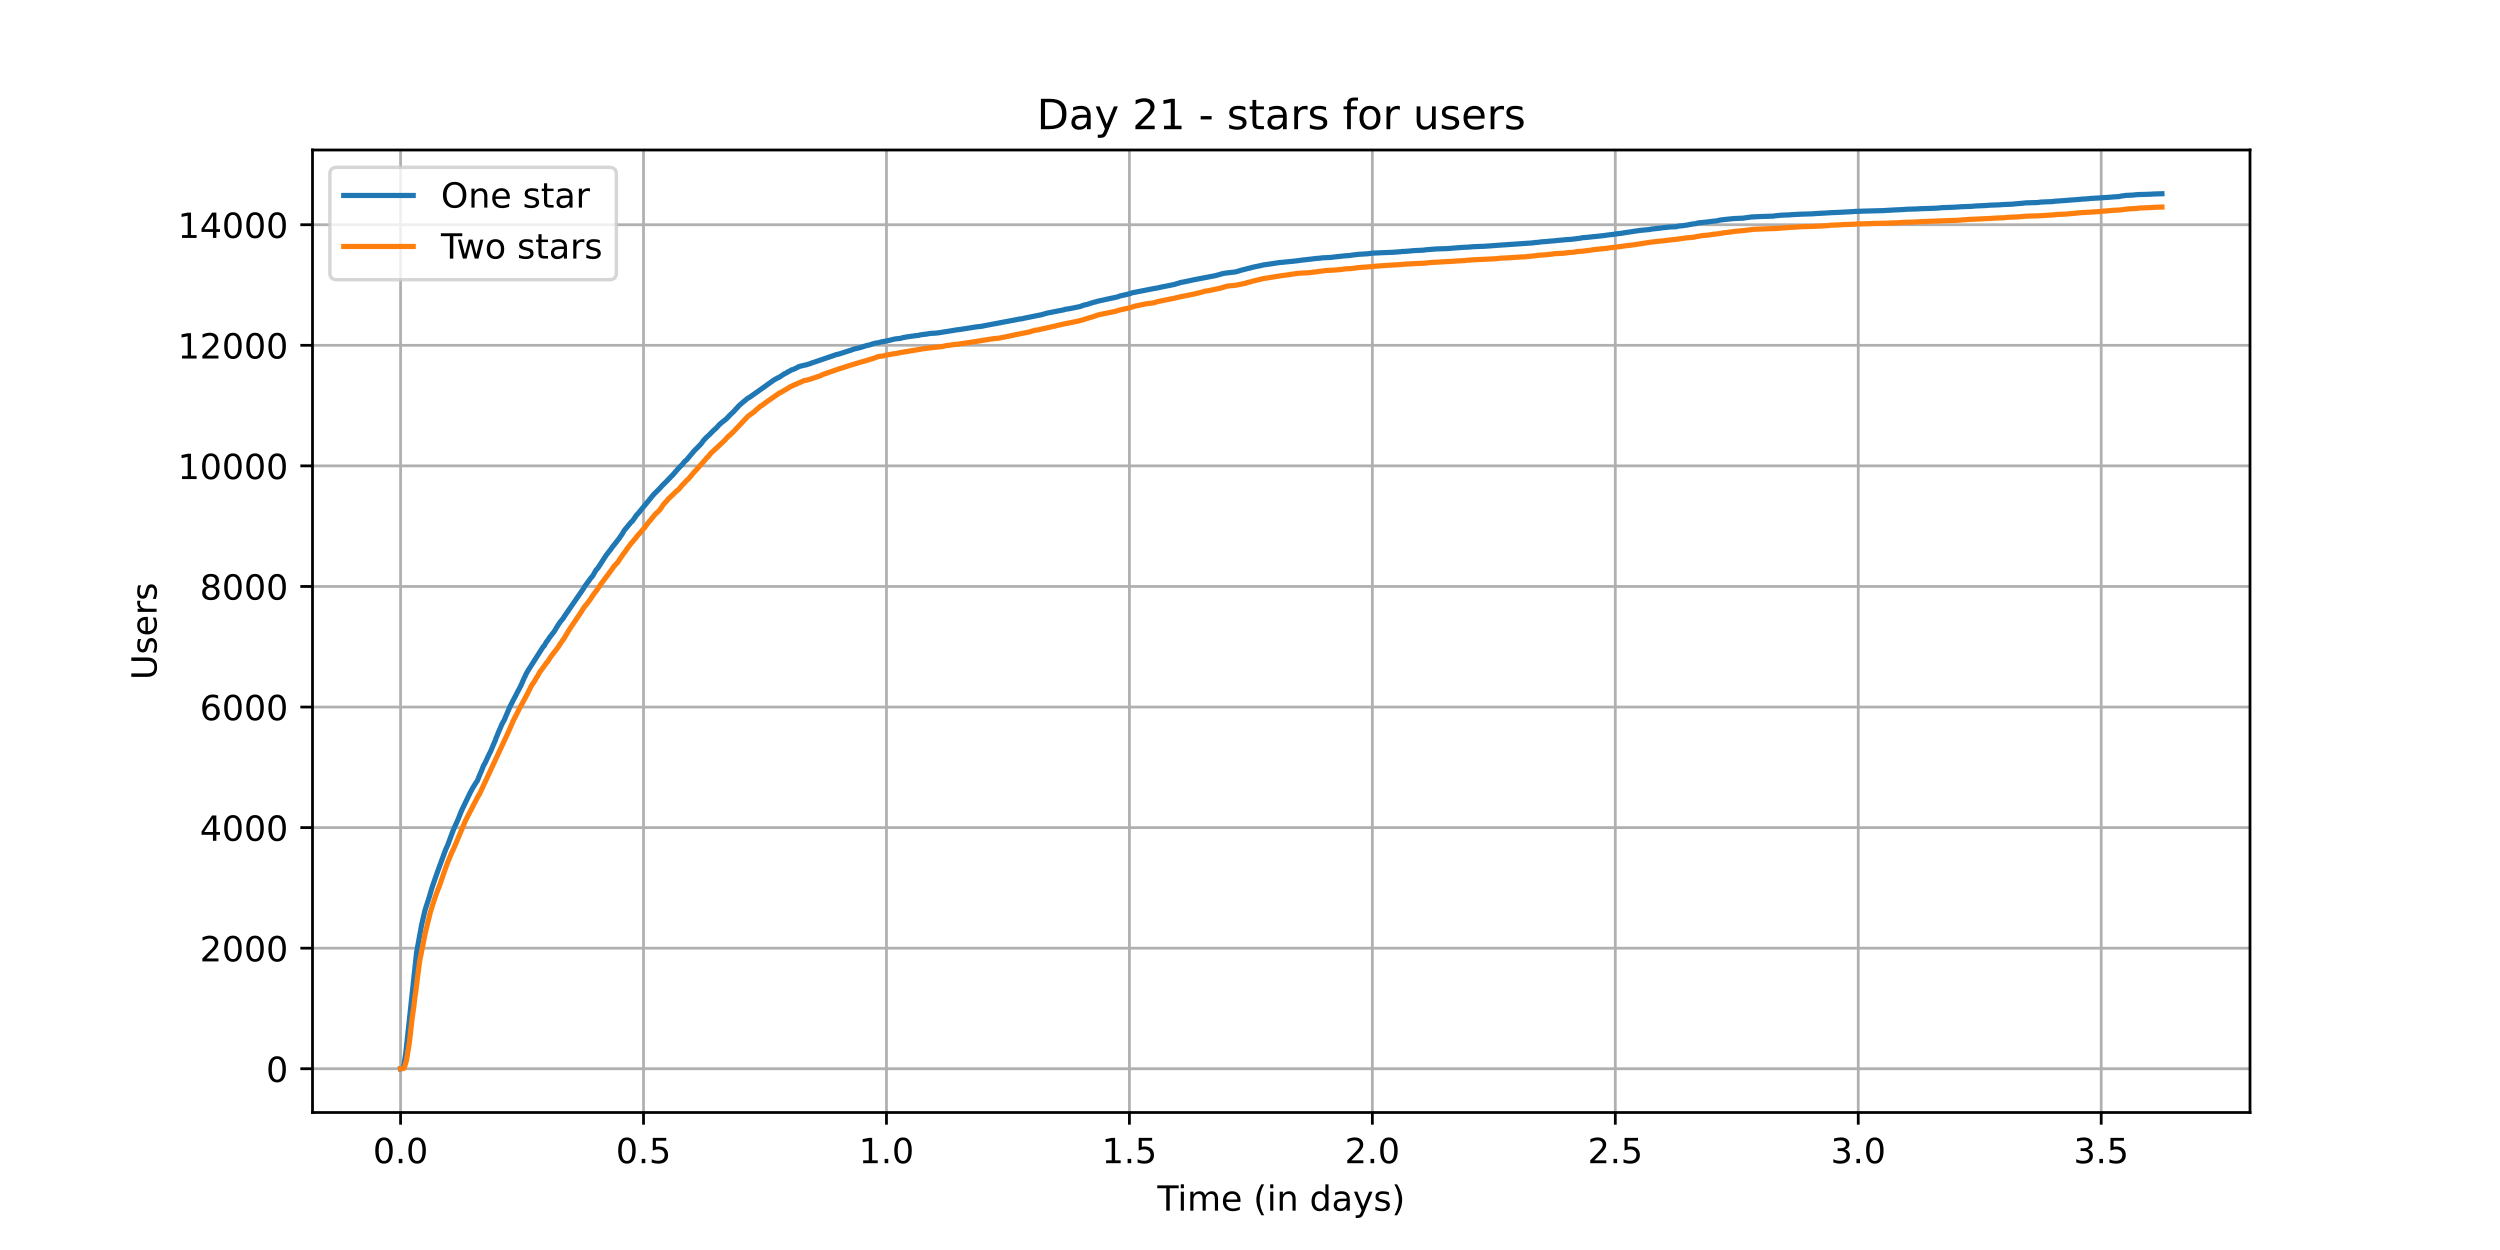 <?xml version="1.0" encoding="utf-8" standalone="no"?>
<!DOCTYPE svg PUBLIC "-//W3C//DTD SVG 1.1//EN"
  "http://www.w3.org/Graphics/SVG/1.1/DTD/svg11.dtd">
<!-- Created with matplotlib (https://matplotlib.org/) -->
<svg height="360pt" version="1.1" viewBox="0 0 720 360" width="720pt" xmlns="http://www.w3.org/2000/svg" xmlns:xlink="http://www.w3.org/1999/xlink">
 <defs>
  <style type="text/css">*{stroke-linecap:butt;stroke-linejoin:round;}</style>
 </defs>
 <g id="figure_1">
  <g id="patch_1">
   <path d="M 0 360 
L 720 360 
L 720 0 
L 0 0 
z
" style="fill:#ffffff;"/>
  </g>
  <g id="axes_1">
   <g id="patch_2">
    <path d="M 90 320.4 
L 648 320.4 
L 648 43.2 
L 90 43.2 
z
" style="fill:#ffffff;"/>
   </g>
   <g id="matplotlib.axis_1">
    <g id="xtick_1">
     <g id="line2d_1">
      <path clip-path="url(#pab949e1b1b)" d="M 115.364 320.4 
L 115.364 43.2 
" style="fill:none;stroke:#b0b0b0;stroke-linecap:square;stroke-width:0.8;"/>
     </g>
     <g id="line2d_2">
      <defs>
       <path d="M 0 0 
L 0 3.5 
" id="md68aca02d5" style="stroke:#000000;stroke-width:0.8;"/>
      </defs>
      <g>
       <use style="stroke:#000000;stroke-width:0.8;" x="115.364" xlink:href="#md68aca02d5" y="320.4"/>
      </g>
     </g>
     <g id="text_1">
      <!-- 0.0 -->
      <g transform="translate(107.412 334.998)scale(0.1 -0.1)">
       <defs>
        <path d="M 31.781 66.406 
Q 24.172 66.406 20.328 58.906 
Q 16.5 51.422 16.5 36.375 
Q 16.5 21.391 20.328 13.891 
Q 24.172 6.391 31.781 6.391 
Q 39.453 6.391 43.281 13.891 
Q 47.125 21.391 47.125 36.375 
Q 47.125 51.422 43.281 58.906 
Q 39.453 66.406 31.781 66.406 
z
M 31.781 74.219 
Q 44.047 74.219 50.516 64.516 
Q 56.984 54.828 56.984 36.375 
Q 56.984 17.969 50.516 8.266 
Q 44.047 -1.422 31.781 -1.422 
Q 19.531 -1.422 13.062 8.266 
Q 6.594 17.969 6.594 36.375 
Q 6.594 54.828 13.062 64.516 
Q 19.531 74.219 31.781 74.219 
z
" id="DejaVuSans-48"/>
        <path d="M 10.688 12.406 
L 21 12.406 
L 21 0 
L 10.688 0 
z
" id="DejaVuSans-46"/>
       </defs>
       <use xlink:href="#DejaVuSans-48"/>
       <use x="63.623" xlink:href="#DejaVuSans-46"/>
       <use x="95.41" xlink:href="#DejaVuSans-48"/>
      </g>
     </g>
    </g>
    <g id="xtick_2">
     <g id="line2d_3">
      <path clip-path="url(#pab949e1b1b)" d="M 185.333 320.4 
L 185.333 43.2 
" style="fill:none;stroke:#b0b0b0;stroke-linecap:square;stroke-width:0.8;"/>
     </g>
     <g id="line2d_4">
      <g>
       <use style="stroke:#000000;stroke-width:0.8;" x="185.333" xlink:href="#md68aca02d5" y="320.4"/>
      </g>
     </g>
     <g id="text_2">
      <!-- 0.5 -->
      <g transform="translate(177.381 334.998)scale(0.1 -0.1)">
       <defs>
        <path d="M 10.797 72.906 
L 49.516 72.906 
L 49.516 64.594 
L 19.828 64.594 
L 19.828 46.734 
Q 21.969 47.469 24.109 47.828 
Q 26.266 48.188 28.422 48.188 
Q 40.625 48.188 47.75 41.5 
Q 54.891 34.812 54.891 23.391 
Q 54.891 11.625 47.562 5.094 
Q 40.234 -1.422 26.906 -1.422 
Q 22.312 -1.422 17.547 -0.641 
Q 12.797 0.141 7.719 1.703 
L 7.719 11.625 
Q 12.109 9.234 16.797 8.062 
Q 21.484 6.891 26.703 6.891 
Q 35.156 6.891 40.078 11.328 
Q 45.016 15.766 45.016 23.391 
Q 45.016 31 40.078 35.438 
Q 35.156 39.891 26.703 39.891 
Q 22.75 39.891 18.812 39.016 
Q 14.891 38.141 10.797 36.281 
z
" id="DejaVuSans-53"/>
       </defs>
       <use xlink:href="#DejaVuSans-48"/>
       <use x="63.623" xlink:href="#DejaVuSans-46"/>
       <use x="95.41" xlink:href="#DejaVuSans-53"/>
      </g>
     </g>
    </g>
    <g id="xtick_3">
     <g id="line2d_5">
      <path clip-path="url(#pab949e1b1b)" d="M 255.302 320.4 
L 255.302 43.2 
" style="fill:none;stroke:#b0b0b0;stroke-linecap:square;stroke-width:0.8;"/>
     </g>
     <g id="line2d_6">
      <g>
       <use style="stroke:#000000;stroke-width:0.8;" x="255.302" xlink:href="#md68aca02d5" y="320.4"/>
      </g>
     </g>
     <g id="text_3">
      <!-- 1.0 -->
      <g transform="translate(247.35 334.998)scale(0.1 -0.1)">
       <defs>
        <path d="M 12.406 8.297 
L 28.516 8.297 
L 28.516 63.922 
L 10.984 60.406 
L 10.984 69.391 
L 28.422 72.906 
L 38.281 72.906 
L 38.281 8.297 
L 54.391 8.297 
L 54.391 0 
L 12.406 0 
z
" id="DejaVuSans-49"/>
       </defs>
       <use xlink:href="#DejaVuSans-49"/>
       <use x="63.623" xlink:href="#DejaVuSans-46"/>
       <use x="95.41" xlink:href="#DejaVuSans-48"/>
      </g>
     </g>
    </g>
    <g id="xtick_4">
     <g id="line2d_7">
      <path clip-path="url(#pab949e1b1b)" d="M 325.271 320.4 
L 325.271 43.2 
" style="fill:none;stroke:#b0b0b0;stroke-linecap:square;stroke-width:0.8;"/>
     </g>
     <g id="line2d_8">
      <g>
       <use style="stroke:#000000;stroke-width:0.8;" x="325.271" xlink:href="#md68aca02d5" y="320.4"/>
      </g>
     </g>
     <g id="text_4">
      <!-- 1.5 -->
      <g transform="translate(317.319 334.998)scale(0.1 -0.1)">
       <use xlink:href="#DejaVuSans-49"/>
       <use x="63.623" xlink:href="#DejaVuSans-46"/>
       <use x="95.41" xlink:href="#DejaVuSans-53"/>
      </g>
     </g>
    </g>
    <g id="xtick_5">
     <g id="line2d_9">
      <path clip-path="url(#pab949e1b1b)" d="M 395.24 320.4 
L 395.24 43.2 
" style="fill:none;stroke:#b0b0b0;stroke-linecap:square;stroke-width:0.8;"/>
     </g>
     <g id="line2d_10">
      <g>
       <use style="stroke:#000000;stroke-width:0.8;" x="395.24" xlink:href="#md68aca02d5" y="320.4"/>
      </g>
     </g>
     <g id="text_5">
      <!-- 2.0 -->
      <g transform="translate(387.288 334.998)scale(0.1 -0.1)">
       <defs>
        <path d="M 19.188 8.297 
L 53.609 8.297 
L 53.609 0 
L 7.328 0 
L 7.328 8.297 
Q 12.938 14.109 22.625 23.891 
Q 32.328 33.688 34.812 36.531 
Q 39.547 41.844 41.422 45.531 
Q 43.312 49.219 43.312 52.781 
Q 43.312 58.594 39.234 62.25 
Q 35.156 65.922 28.609 65.922 
Q 23.969 65.922 18.812 64.312 
Q 13.672 62.703 7.812 59.422 
L 7.812 69.391 
Q 13.766 71.781 18.938 73 
Q 24.125 74.219 28.422 74.219 
Q 39.75 74.219 46.484 68.547 
Q 53.219 62.891 53.219 53.422 
Q 53.219 48.922 51.531 44.891 
Q 49.859 40.875 45.406 35.406 
Q 44.188 33.984 37.641 27.219 
Q 31.109 20.453 19.188 8.297 
z
" id="DejaVuSans-50"/>
       </defs>
       <use xlink:href="#DejaVuSans-50"/>
       <use x="63.623" xlink:href="#DejaVuSans-46"/>
       <use x="95.41" xlink:href="#DejaVuSans-48"/>
      </g>
     </g>
    </g>
    <g id="xtick_6">
     <g id="line2d_11">
      <path clip-path="url(#pab949e1b1b)" d="M 465.209 320.4 
L 465.209 43.2 
" style="fill:none;stroke:#b0b0b0;stroke-linecap:square;stroke-width:0.8;"/>
     </g>
     <g id="line2d_12">
      <g>
       <use style="stroke:#000000;stroke-width:0.8;" x="465.209" xlink:href="#md68aca02d5" y="320.4"/>
      </g>
     </g>
     <g id="text_6">
      <!-- 2.5 -->
      <g transform="translate(457.258 334.998)scale(0.1 -0.1)">
       <use xlink:href="#DejaVuSans-50"/>
       <use x="63.623" xlink:href="#DejaVuSans-46"/>
       <use x="95.41" xlink:href="#DejaVuSans-53"/>
      </g>
     </g>
    </g>
    <g id="xtick_7">
     <g id="line2d_13">
      <path clip-path="url(#pab949e1b1b)" d="M 535.178 320.4 
L 535.178 43.2 
" style="fill:none;stroke:#b0b0b0;stroke-linecap:square;stroke-width:0.8;"/>
     </g>
     <g id="line2d_14">
      <g>
       <use style="stroke:#000000;stroke-width:0.8;" x="535.178" xlink:href="#md68aca02d5" y="320.4"/>
      </g>
     </g>
     <g id="text_7">
      <!-- 3.0 -->
      <g transform="translate(527.227 334.998)scale(0.1 -0.1)">
       <defs>
        <path d="M 40.578 39.312 
Q 47.656 37.797 51.625 33 
Q 55.609 28.219 55.609 21.188 
Q 55.609 10.406 48.188 4.484 
Q 40.766 -1.422 27.094 -1.422 
Q 22.516 -1.422 17.656 -0.516 
Q 12.797 0.391 7.625 2.203 
L 7.625 11.719 
Q 11.719 9.328 16.594 8.109 
Q 21.484 6.891 26.812 6.891 
Q 36.078 6.891 40.938 10.547 
Q 45.797 14.203 45.797 21.188 
Q 45.797 27.641 41.281 31.266 
Q 36.766 34.906 28.719 34.906 
L 20.219 34.906 
L 20.219 43.016 
L 29.109 43.016 
Q 36.375 43.016 40.234 45.922 
Q 44.094 48.828 44.094 54.297 
Q 44.094 59.906 40.109 62.906 
Q 36.141 65.922 28.719 65.922 
Q 24.656 65.922 20.016 65.031 
Q 15.375 64.156 9.812 62.312 
L 9.812 71.094 
Q 15.438 72.656 20.344 73.438 
Q 25.25 74.219 29.594 74.219 
Q 40.828 74.219 47.359 69.109 
Q 53.906 64.016 53.906 55.328 
Q 53.906 49.266 50.438 45.094 
Q 46.969 40.922 40.578 39.312 
z
" id="DejaVuSans-51"/>
       </defs>
       <use xlink:href="#DejaVuSans-51"/>
       <use x="63.623" xlink:href="#DejaVuSans-46"/>
       <use x="95.41" xlink:href="#DejaVuSans-48"/>
      </g>
     </g>
    </g>
    <g id="xtick_8">
     <g id="line2d_15">
      <path clip-path="url(#pab949e1b1b)" d="M 605.147 320.4 
L 605.147 43.2 
" style="fill:none;stroke:#b0b0b0;stroke-linecap:square;stroke-width:0.8;"/>
     </g>
     <g id="line2d_16">
      <g>
       <use style="stroke:#000000;stroke-width:0.8;" x="605.147" xlink:href="#md68aca02d5" y="320.4"/>
      </g>
     </g>
     <g id="text_8">
      <!-- 3.5 -->
      <g transform="translate(597.196 334.998)scale(0.1 -0.1)">
       <use xlink:href="#DejaVuSans-51"/>
       <use x="63.623" xlink:href="#DejaVuSans-46"/>
       <use x="95.41" xlink:href="#DejaVuSans-53"/>
      </g>
     </g>
    </g>
    <g id="text_9">
     <!-- Time (in days) -->
     <g transform="translate(333.327 348.677)scale(0.1 -0.1)">
      <defs>
       <path d="M -0.297 72.906 
L 61.375 72.906 
L 61.375 64.594 
L 35.5 64.594 
L 35.5 0 
L 25.594 0 
L 25.594 64.594 
L -0.297 64.594 
z
" id="DejaVuSans-84"/>
       <path d="M 9.422 54.688 
L 18.406 54.688 
L 18.406 0 
L 9.422 0 
z
M 9.422 75.984 
L 18.406 75.984 
L 18.406 64.594 
L 9.422 64.594 
z
" id="DejaVuSans-105"/>
       <path d="M 52 44.188 
Q 55.375 50.25 60.062 53.125 
Q 64.75 56 71.094 56 
Q 79.641 56 84.281 50.016 
Q 88.922 44.047 88.922 33.016 
L 88.922 0 
L 79.891 0 
L 79.891 32.719 
Q 79.891 40.578 77.094 44.375 
Q 74.312 48.188 68.609 48.188 
Q 61.625 48.188 57.562 43.547 
Q 53.516 38.922 53.516 30.906 
L 53.516 0 
L 44.484 0 
L 44.484 32.719 
Q 44.484 40.625 41.703 44.406 
Q 38.922 48.188 33.109 48.188 
Q 26.219 48.188 22.156 43.531 
Q 18.109 38.875 18.109 30.906 
L 18.109 0 
L 9.078 0 
L 9.078 54.688 
L 18.109 54.688 
L 18.109 46.188 
Q 21.188 51.219 25.484 53.609 
Q 29.781 56 35.688 56 
Q 41.656 56 45.828 52.969 
Q 50 49.953 52 44.188 
z
" id="DejaVuSans-109"/>
       <path d="M 56.203 29.594 
L 56.203 25.203 
L 14.891 25.203 
Q 15.484 15.922 20.484 11.062 
Q 25.484 6.203 34.422 6.203 
Q 39.594 6.203 44.453 7.469 
Q 49.312 8.734 54.109 11.281 
L 54.109 2.781 
Q 49.266 0.734 44.188 -0.344 
Q 39.109 -1.422 33.891 -1.422 
Q 20.797 -1.422 13.156 6.188 
Q 5.516 13.812 5.516 26.812 
Q 5.516 40.234 12.766 48.109 
Q 20.016 56 32.328 56 
Q 43.359 56 49.781 48.891 
Q 56.203 41.797 56.203 29.594 
z
M 47.219 32.234 
Q 47.125 39.594 43.094 43.984 
Q 39.062 48.391 32.422 48.391 
Q 24.906 48.391 20.391 44.141 
Q 15.875 39.891 15.188 32.172 
z
" id="DejaVuSans-101"/>
       <path id="DejaVuSans-32"/>
       <path d="M 31 75.875 
Q 24.469 64.656 21.281 53.656 
Q 18.109 42.672 18.109 31.391 
Q 18.109 20.125 21.312 9.062 
Q 24.516 -2 31 -13.188 
L 23.188 -13.188 
Q 15.875 -1.703 12.234 9.375 
Q 8.594 20.453 8.594 31.391 
Q 8.594 42.281 12.203 53.312 
Q 15.828 64.359 23.188 75.875 
z
" id="DejaVuSans-40"/>
       <path d="M 54.891 33.016 
L 54.891 0 
L 45.906 0 
L 45.906 32.719 
Q 45.906 40.484 42.875 44.328 
Q 39.844 48.188 33.797 48.188 
Q 26.516 48.188 22.312 43.547 
Q 18.109 38.922 18.109 30.906 
L 18.109 0 
L 9.078 0 
L 9.078 54.688 
L 18.109 54.688 
L 18.109 46.188 
Q 21.344 51.125 25.703 53.562 
Q 30.078 56 35.797 56 
Q 45.219 56 50.047 50.172 
Q 54.891 44.344 54.891 33.016 
z
" id="DejaVuSans-110"/>
       <path d="M 45.406 46.391 
L 45.406 75.984 
L 54.391 75.984 
L 54.391 0 
L 45.406 0 
L 45.406 8.203 
Q 42.578 3.328 38.25 0.953 
Q 33.938 -1.422 27.875 -1.422 
Q 17.969 -1.422 11.734 6.484 
Q 5.516 14.406 5.516 27.297 
Q 5.516 40.188 11.734 48.094 
Q 17.969 56 27.875 56 
Q 33.938 56 38.25 53.625 
Q 42.578 51.266 45.406 46.391 
z
M 14.797 27.297 
Q 14.797 17.391 18.875 11.75 
Q 22.953 6.109 30.078 6.109 
Q 37.203 6.109 41.297 11.75 
Q 45.406 17.391 45.406 27.297 
Q 45.406 37.203 41.297 42.844 
Q 37.203 48.484 30.078 48.484 
Q 22.953 48.484 18.875 42.844 
Q 14.797 37.203 14.797 27.297 
z
" id="DejaVuSans-100"/>
       <path d="M 34.281 27.484 
Q 23.391 27.484 19.188 25 
Q 14.984 22.516 14.984 16.5 
Q 14.984 11.719 18.141 8.906 
Q 21.297 6.109 26.703 6.109 
Q 34.188 6.109 38.703 11.406 
Q 43.219 16.703 43.219 25.484 
L 43.219 27.484 
z
M 52.203 31.203 
L 52.203 0 
L 43.219 0 
L 43.219 8.297 
Q 40.141 3.328 35.547 0.953 
Q 30.953 -1.422 24.312 -1.422 
Q 15.922 -1.422 10.953 3.297 
Q 6 8.016 6 15.922 
Q 6 25.141 12.172 29.828 
Q 18.359 34.516 30.609 34.516 
L 43.219 34.516 
L 43.219 35.406 
Q 43.219 41.609 39.141 45 
Q 35.062 48.391 27.688 48.391 
Q 23 48.391 18.547 47.266 
Q 14.109 46.141 10.016 43.891 
L 10.016 52.203 
Q 14.938 54.109 19.578 55.047 
Q 24.219 56 28.609 56 
Q 40.484 56 46.344 49.844 
Q 52.203 43.703 52.203 31.203 
z
" id="DejaVuSans-97"/>
       <path d="M 32.172 -5.078 
Q 28.375 -14.844 24.75 -17.812 
Q 21.141 -20.797 15.094 -20.797 
L 7.906 -20.797 
L 7.906 -13.281 
L 13.188 -13.281 
Q 16.891 -13.281 18.938 -11.516 
Q 21 -9.766 23.484 -3.219 
L 25.094 0.875 
L 2.984 54.688 
L 12.5 54.688 
L 29.594 11.922 
L 46.688 54.688 
L 56.203 54.688 
z
" id="DejaVuSans-121"/>
       <path d="M 44.281 53.078 
L 44.281 44.578 
Q 40.484 46.531 36.375 47.5 
Q 32.281 48.484 27.875 48.484 
Q 21.188 48.484 17.844 46.438 
Q 14.5 44.391 14.5 40.281 
Q 14.5 37.156 16.891 35.375 
Q 19.281 33.594 26.516 31.984 
L 29.594 31.297 
Q 39.156 29.25 43.188 25.516 
Q 47.219 21.781 47.219 15.094 
Q 47.219 7.469 41.188 3.016 
Q 35.156 -1.422 24.609 -1.422 
Q 20.219 -1.422 15.453 -0.562 
Q 10.688 0.297 5.422 2 
L 5.422 11.281 
Q 10.406 8.688 15.234 7.391 
Q 20.062 6.109 24.812 6.109 
Q 31.156 6.109 34.562 8.281 
Q 37.984 10.453 37.984 14.406 
Q 37.984 18.062 35.516 20.016 
Q 33.062 21.969 24.703 23.781 
L 21.578 24.516 
Q 13.234 26.266 9.516 29.906 
Q 5.812 33.547 5.812 39.891 
Q 5.812 47.609 11.281 51.797 
Q 16.75 56 26.812 56 
Q 31.781 56 36.172 55.266 
Q 40.578 54.547 44.281 53.078 
z
" id="DejaVuSans-115"/>
       <path d="M 8.016 75.875 
L 15.828 75.875 
Q 23.141 64.359 26.781 53.312 
Q 30.422 42.281 30.422 31.391 
Q 30.422 20.453 26.781 9.375 
Q 23.141 -1.703 15.828 -13.188 
L 8.016 -13.188 
Q 14.5 -2 17.703 9.062 
Q 20.906 20.125 20.906 31.391 
Q 20.906 42.672 17.703 53.656 
Q 14.5 64.656 8.016 75.875 
z
" id="DejaVuSans-41"/>
      </defs>
      <use xlink:href="#DejaVuSans-84"/>
      <use x="57.959" xlink:href="#DejaVuSans-105"/>
      <use x="85.742" xlink:href="#DejaVuSans-109"/>
      <use x="183.154" xlink:href="#DejaVuSans-101"/>
      <use x="244.678" xlink:href="#DejaVuSans-32"/>
      <use x="276.465" xlink:href="#DejaVuSans-40"/>
      <use x="315.479" xlink:href="#DejaVuSans-105"/>
      <use x="343.262" xlink:href="#DejaVuSans-110"/>
      <use x="406.641" xlink:href="#DejaVuSans-32"/>
      <use x="438.428" xlink:href="#DejaVuSans-100"/>
      <use x="501.904" xlink:href="#DejaVuSans-97"/>
      <use x="563.184" xlink:href="#DejaVuSans-121"/>
      <use x="622.363" xlink:href="#DejaVuSans-115"/>
      <use x="674.463" xlink:href="#DejaVuSans-41"/>
     </g>
    </g>
   </g>
   <g id="matplotlib.axis_2">
    <g id="ytick_1">
     <g id="line2d_17">
      <path clip-path="url(#pab949e1b1b)" d="M 90 307.8 
L 648 307.8 
" style="fill:none;stroke:#b0b0b0;stroke-linecap:square;stroke-width:0.8;"/>
     </g>
     <g id="line2d_18">
      <defs>
       <path d="M 0 0 
L -3.5 0 
" id="m067467f3e7" style="stroke:#000000;stroke-width:0.8;"/>
      </defs>
      <g>
       <use style="stroke:#000000;stroke-width:0.8;" x="90" xlink:href="#m067467f3e7" y="307.8"/>
      </g>
     </g>
     <g id="text_10">
      <!-- 0 -->
      <g transform="translate(76.638 311.599)scale(0.1 -0.1)">
       <use xlink:href="#DejaVuSans-48"/>
      </g>
     </g>
    </g>
    <g id="ytick_2">
     <g id="line2d_19">
      <path clip-path="url(#pab949e1b1b)" d="M 90 273.075 
L 648 273.075 
" style="fill:none;stroke:#b0b0b0;stroke-linecap:square;stroke-width:0.8;"/>
     </g>
     <g id="line2d_20">
      <g>
       <use style="stroke:#000000;stroke-width:0.8;" x="90" xlink:href="#m067467f3e7" y="273.075"/>
      </g>
     </g>
     <g id="text_11">
      <!-- 2000 -->
      <g transform="translate(57.55 276.874)scale(0.1 -0.1)">
       <use xlink:href="#DejaVuSans-50"/>
       <use x="63.623" xlink:href="#DejaVuSans-48"/>
       <use x="127.246" xlink:href="#DejaVuSans-48"/>
       <use x="190.869" xlink:href="#DejaVuSans-48"/>
      </g>
     </g>
    </g>
    <g id="ytick_3">
     <g id="line2d_21">
      <path clip-path="url(#pab949e1b1b)" d="M 90 238.35 
L 648 238.35 
" style="fill:none;stroke:#b0b0b0;stroke-linecap:square;stroke-width:0.8;"/>
     </g>
     <g id="line2d_22">
      <g>
       <use style="stroke:#000000;stroke-width:0.8;" x="90" xlink:href="#m067467f3e7" y="238.35"/>
      </g>
     </g>
     <g id="text_12">
      <!-- 4000 -->
      <g transform="translate(57.55 242.149)scale(0.1 -0.1)">
       <defs>
        <path d="M 37.797 64.312 
L 12.891 25.391 
L 37.797 25.391 
z
M 35.203 72.906 
L 47.609 72.906 
L 47.609 25.391 
L 58.016 25.391 
L 58.016 17.188 
L 47.609 17.188 
L 47.609 0 
L 37.797 0 
L 37.797 17.188 
L 4.891 17.188 
L 4.891 26.703 
z
" id="DejaVuSans-52"/>
       </defs>
       <use xlink:href="#DejaVuSans-52"/>
       <use x="63.623" xlink:href="#DejaVuSans-48"/>
       <use x="127.246" xlink:href="#DejaVuSans-48"/>
       <use x="190.869" xlink:href="#DejaVuSans-48"/>
      </g>
     </g>
    </g>
    <g id="ytick_4">
     <g id="line2d_23">
      <path clip-path="url(#pab949e1b1b)" d="M 90 203.625 
L 648 203.625 
" style="fill:none;stroke:#b0b0b0;stroke-linecap:square;stroke-width:0.8;"/>
     </g>
     <g id="line2d_24">
      <g>
       <use style="stroke:#000000;stroke-width:0.8;" x="90" xlink:href="#m067467f3e7" y="203.625"/>
      </g>
     </g>
     <g id="text_13">
      <!-- 6000 -->
      <g transform="translate(57.55 207.424)scale(0.1 -0.1)">
       <defs>
        <path d="M 33.016 40.375 
Q 26.375 40.375 22.484 35.828 
Q 18.609 31.297 18.609 23.391 
Q 18.609 15.531 22.484 10.953 
Q 26.375 6.391 33.016 6.391 
Q 39.656 6.391 43.531 10.953 
Q 47.406 15.531 47.406 23.391 
Q 47.406 31.297 43.531 35.828 
Q 39.656 40.375 33.016 40.375 
z
M 52.594 71.297 
L 52.594 62.312 
Q 48.875 64.062 45.094 64.984 
Q 41.312 65.922 37.594 65.922 
Q 27.828 65.922 22.672 59.328 
Q 17.531 52.734 16.797 39.406 
Q 19.672 43.656 24.016 45.922 
Q 28.375 48.188 33.594 48.188 
Q 44.578 48.188 50.953 41.516 
Q 57.328 34.859 57.328 23.391 
Q 57.328 12.156 50.688 5.359 
Q 44.047 -1.422 33.016 -1.422 
Q 20.359 -1.422 13.672 8.266 
Q 6.984 17.969 6.984 36.375 
Q 6.984 53.656 15.188 63.938 
Q 23.391 74.219 37.203 74.219 
Q 40.922 74.219 44.703 73.484 
Q 48.484 72.75 52.594 71.297 
z
" id="DejaVuSans-54"/>
       </defs>
       <use xlink:href="#DejaVuSans-54"/>
       <use x="63.623" xlink:href="#DejaVuSans-48"/>
       <use x="127.246" xlink:href="#DejaVuSans-48"/>
       <use x="190.869" xlink:href="#DejaVuSans-48"/>
      </g>
     </g>
    </g>
    <g id="ytick_5">
     <g id="line2d_25">
      <path clip-path="url(#pab949e1b1b)" d="M 90 168.9 
L 648 168.9 
" style="fill:none;stroke:#b0b0b0;stroke-linecap:square;stroke-width:0.8;"/>
     </g>
     <g id="line2d_26">
      <g>
       <use style="stroke:#000000;stroke-width:0.8;" x="90" xlink:href="#m067467f3e7" y="168.9"/>
      </g>
     </g>
     <g id="text_14">
      <!-- 8000 -->
      <g transform="translate(57.55 172.699)scale(0.1 -0.1)">
       <defs>
        <path d="M 31.781 34.625 
Q 24.75 34.625 20.719 30.859 
Q 16.703 27.094 16.703 20.516 
Q 16.703 13.922 20.719 10.156 
Q 24.75 6.391 31.781 6.391 
Q 38.812 6.391 42.859 10.172 
Q 46.922 13.969 46.922 20.516 
Q 46.922 27.094 42.891 30.859 
Q 38.875 34.625 31.781 34.625 
z
M 21.922 38.812 
Q 15.578 40.375 12.031 44.719 
Q 8.5 49.078 8.5 55.328 
Q 8.5 64.062 14.719 69.141 
Q 20.953 74.219 31.781 74.219 
Q 42.672 74.219 48.875 69.141 
Q 55.078 64.062 55.078 55.328 
Q 55.078 49.078 51.531 44.719 
Q 48 40.375 41.703 38.812 
Q 48.828 37.156 52.797 32.312 
Q 56.781 27.484 56.781 20.516 
Q 56.781 9.906 50.312 4.234 
Q 43.844 -1.422 31.781 -1.422 
Q 19.734 -1.422 13.25 4.234 
Q 6.781 9.906 6.781 20.516 
Q 6.781 27.484 10.781 32.312 
Q 14.797 37.156 21.922 38.812 
z
M 18.312 54.391 
Q 18.312 48.734 21.844 45.562 
Q 25.391 42.391 31.781 42.391 
Q 38.141 42.391 41.719 45.562 
Q 45.312 48.734 45.312 54.391 
Q 45.312 60.062 41.719 63.234 
Q 38.141 66.406 31.781 66.406 
Q 25.391 66.406 21.844 63.234 
Q 18.312 60.062 18.312 54.391 
z
" id="DejaVuSans-56"/>
       </defs>
       <use xlink:href="#DejaVuSans-56"/>
       <use x="63.623" xlink:href="#DejaVuSans-48"/>
       <use x="127.246" xlink:href="#DejaVuSans-48"/>
       <use x="190.869" xlink:href="#DejaVuSans-48"/>
      </g>
     </g>
    </g>
    <g id="ytick_6">
     <g id="line2d_27">
      <path clip-path="url(#pab949e1b1b)" d="M 90 134.175 
L 648 134.175 
" style="fill:none;stroke:#b0b0b0;stroke-linecap:square;stroke-width:0.8;"/>
     </g>
     <g id="line2d_28">
      <g>
       <use style="stroke:#000000;stroke-width:0.8;" x="90" xlink:href="#m067467f3e7" y="134.175"/>
      </g>
     </g>
     <g id="text_15">
      <!-- 10000 -->
      <g transform="translate(51.188 137.974)scale(0.1 -0.1)">
       <use xlink:href="#DejaVuSans-49"/>
       <use x="63.623" xlink:href="#DejaVuSans-48"/>
       <use x="127.246" xlink:href="#DejaVuSans-48"/>
       <use x="190.869" xlink:href="#DejaVuSans-48"/>
       <use x="254.492" xlink:href="#DejaVuSans-48"/>
      </g>
     </g>
    </g>
    <g id="ytick_7">
     <g id="line2d_29">
      <path clip-path="url(#pab949e1b1b)" d="M 90 99.449 
L 648 99.449 
" style="fill:none;stroke:#b0b0b0;stroke-linecap:square;stroke-width:0.8;"/>
     </g>
     <g id="line2d_30">
      <g>
       <use style="stroke:#000000;stroke-width:0.8;" x="90" xlink:href="#m067467f3e7" y="99.449"/>
      </g>
     </g>
     <g id="text_16">
      <!-- 12000 -->
      <g transform="translate(51.188 103.249)scale(0.1 -0.1)">
       <use xlink:href="#DejaVuSans-49"/>
       <use x="63.623" xlink:href="#DejaVuSans-50"/>
       <use x="127.246" xlink:href="#DejaVuSans-48"/>
       <use x="190.869" xlink:href="#DejaVuSans-48"/>
       <use x="254.492" xlink:href="#DejaVuSans-48"/>
      </g>
     </g>
    </g>
    <g id="ytick_8">
     <g id="line2d_31">
      <path clip-path="url(#pab949e1b1b)" d="M 90 64.724 
L 648 64.724 
" style="fill:none;stroke:#b0b0b0;stroke-linecap:square;stroke-width:0.8;"/>
     </g>
     <g id="line2d_32">
      <g>
       <use style="stroke:#000000;stroke-width:0.8;" x="90" xlink:href="#m067467f3e7" y="64.724"/>
      </g>
     </g>
     <g id="text_17">
      <!-- 14000 -->
      <g transform="translate(51.188 68.524)scale(0.1 -0.1)">
       <use xlink:href="#DejaVuSans-49"/>
       <use x="63.623" xlink:href="#DejaVuSans-52"/>
       <use x="127.246" xlink:href="#DejaVuSans-48"/>
       <use x="190.869" xlink:href="#DejaVuSans-48"/>
       <use x="254.492" xlink:href="#DejaVuSans-48"/>
      </g>
     </g>
    </g>
    <g id="text_18">
     <!-- Users -->
     <g transform="translate(45.108 195.801)rotate(-90)scale(0.1 -0.1)">
      <defs>
       <path d="M 8.688 72.906 
L 18.609 72.906 
L 18.609 28.609 
Q 18.609 16.891 22.844 11.734 
Q 27.094 6.594 36.625 6.594 
Q 46.094 6.594 50.344 11.734 
Q 54.594 16.891 54.594 28.609 
L 54.594 72.906 
L 64.5 72.906 
L 64.5 27.391 
Q 64.5 13.141 57.438 5.859 
Q 50.391 -1.422 36.625 -1.422 
Q 22.797 -1.422 15.734 5.859 
Q 8.688 13.141 8.688 27.391 
z
" id="DejaVuSans-85"/>
       <path d="M 41.109 46.297 
Q 39.594 47.172 37.812 47.578 
Q 36.031 48 33.891 48 
Q 26.266 48 22.188 43.047 
Q 18.109 38.094 18.109 28.812 
L 18.109 0 
L 9.078 0 
L 9.078 54.688 
L 18.109 54.688 
L 18.109 46.188 
Q 20.953 51.172 25.484 53.578 
Q 30.031 56 36.531 56 
Q 37.453 56 38.578 55.875 
Q 39.703 55.766 41.062 55.516 
z
" id="DejaVuSans-114"/>
      </defs>
      <use xlink:href="#DejaVuSans-85"/>
      <use x="73.193" xlink:href="#DejaVuSans-115"/>
      <use x="125.293" xlink:href="#DejaVuSans-101"/>
      <use x="186.816" xlink:href="#DejaVuSans-114"/>
      <use x="227.93" xlink:href="#DejaVuSans-115"/>
     </g>
    </g>
   </g>
   <g id="line2d_33">
    <path clip-path="url(#pab949e1b1b)" d="M 115.364 307.8 
L 115.934 307.713 
L 116.029 307.644 
L 116.415 306.411 
L 116.896 303.025 
L 119.98 274.29 
L 121.424 266.39 
L 122.388 262.189 
L 123.64 258.299 
L 124.409 255.678 
L 125.566 252.309 
L 126.335 250.156 
L 128.358 244.652 
L 128.936 243.385 
L 130.477 239.235 
L 130.669 238.767 
L 131.824 236.232 
L 132.981 233.349 
L 133.269 232.742 
L 135.387 228.349 
L 136.061 227.064 
L 137.12 225.345 
L 137.506 224.807 
L 137.891 223.817 
L 138.758 221.786 
L 139.239 220.536 
L 139.817 219.529 
L 140.107 218.869 
L 140.781 217.411 
L 141.359 216.265 
L 142.128 214.407 
L 142.418 213.747 
L 142.611 213.348 
L 142.899 212.445 
L 143.092 212.063 
L 143.67 210.587 
L 143.959 209.979 
L 144.537 208.59 
L 145.018 207.705 
L 145.113 207.618 
L 146.759 203.764 
L 147.818 201.645 
L 148.107 201.107 
L 148.492 200.395 
L 148.878 199.597 
L 149.841 197.791 
L 150.13 197.201 
L 150.996 195.187 
L 151.189 194.857 
L 151.574 193.989 
L 151.96 193.311 
L 152.248 192.843 
L 156.487 186.175 
L 156.679 186.089 
L 157.353 184.891 
L 157.836 184.283 
L 158.22 183.658 
L 159.279 182.286 
L 159.472 182.078 
L 159.762 181.626 
L 160.531 180.342 
L 161.302 179.161 
L 162.073 178.223 
L 162.168 178.137 
L 162.457 177.633 
L 168.043 169.507 
L 168.427 168.848 
L 169.872 166.886 
L 170.161 166.452 
L 170.545 166.052 
L 170.835 165.635 
L 171.702 164.09 
L 171.894 163.951 
L 172.28 163.465 
L 174.591 159.888 
L 175.746 158.395 
L 175.939 158.187 
L 176.227 157.718 
L 177.286 156.381 
L 177.479 156.138 
L 177.962 155.496 
L 178.346 155.044 
L 178.828 154.263 
L 179.021 154.072 
L 179.79 152.752 
L 181.909 150.2 
L 182.102 150.131 
L 183.258 148.429 
L 183.932 147.717 
L 184.22 147.335 
L 188.361 142.283 
L 188.844 141.831 
L 189.421 141.258 
L 190.287 140.373 
L 190.577 140.008 
L 192.022 138.567 
L 192.6 137.96 
L 193.081 137.491 
L 193.274 137.23 
L 193.562 137.005 
L 195.392 134.886 
L 196.549 133.723 
L 197.223 132.855 
L 197.705 132.49 
L 199.921 129.851 
L 201.751 128.011 
L 202.137 127.525 
L 202.619 126.848 
L 203.389 126.032 
L 204.45 125.042 
L 205.509 123.948 
L 205.894 123.635 
L 206.377 123.184 
L 207.243 122.212 
L 207.436 122.073 
L 207.724 121.795 
L 209.171 120.666 
L 210.135 119.625 
L 211.001 118.809 
L 211.194 118.652 
L 211.484 118.305 
L 211.676 118.132 
L 211.965 117.75 
L 212.157 117.593 
L 212.446 117.263 
L 212.736 116.934 
L 213.602 116.152 
L 215.337 114.711 
L 215.915 114.399 
L 222.852 109.468 
L 223.238 109.242 
L 223.526 109.086 
L 223.816 108.929 
L 224.007 108.808 
L 224.297 108.721 
L 225.934 107.645 
L 226.608 107.332 
L 226.898 107.072 
L 227.186 107.002 
L 228.053 106.481 
L 228.343 106.429 
L 228.728 106.273 
L 229.497 105.908 
L 230.173 105.544 
L 231.52 105.214 
L 231.906 105.127 
L 232.291 105.058 
L 232.87 104.849 
L 233.351 104.745 
L 233.736 104.537 
L 234.122 104.432 
L 240.963 102.089 
L 241.54 101.984 
L 244.429 101.047 
L 244.717 100.977 
L 245.103 100.856 
L 245.296 100.769 
L 245.969 100.526 
L 247.704 100.109 
L 249.823 99.449 
L 250.401 99.363 
L 251.075 99.12 
L 251.941 98.859 
L 252.422 98.772 
L 253.097 98.703 
L 253.386 98.581 
L 254.252 98.373 
L 254.831 98.304 
L 255.119 98.199 
L 255.6 98.13 
L 256.083 98.026 
L 256.756 97.869 
L 257.045 97.783 
L 257.816 97.609 
L 259.163 97.47 
L 259.549 97.401 
L 259.741 97.296 
L 260.32 97.192 
L 260.993 97.053 
L 263.69 96.671 
L 264.557 96.585 
L 265.038 96.446 
L 265.713 96.359 
L 266.001 96.307 
L 266.868 96.22 
L 267.446 96.098 
L 268.313 95.994 
L 268.986 95.977 
L 270.143 95.873 
L 275.632 94.987 
L 276.498 94.883 
L 281.313 94.119 
L 282.373 94.015 
L 292.965 92.018 
L 293.351 91.914 
L 294.217 91.827 
L 295.085 91.619 
L 299.996 90.629 
L 301.537 90.178 
L 306.352 89.24 
L 306.736 89.084 
L 307.507 88.98 
L 307.988 88.91 
L 311.165 88.268 
L 311.648 88.042 
L 311.936 87.973 
L 312.322 87.817 
L 312.9 87.73 
L 315.019 87.053 
L 315.404 87 
L 315.789 86.844 
L 316.656 86.636 
L 319.353 86.046 
L 320.026 85.907 
L 321.952 85.49 
L 322.435 85.264 
L 324.748 84.743 
L 326.288 84.275 
L 326.866 84.17 
L 332.548 83.059 
L 332.838 83.007 
L 333.416 82.92 
L 334.283 82.712 
L 338.424 81.879 
L 338.81 81.722 
L 339.678 81.479 
L 339.966 81.358 
L 340.64 81.253 
L 343.241 80.715 
L 343.434 80.646 
L 344.012 80.542 
L 350.081 79.378 
L 350.274 79.309 
L 350.659 79.222 
L 352.201 78.771 
L 352.876 78.666 
L 354.707 78.441 
L 355.573 78.354 
L 356.247 78.198 
L 356.537 78.128 
L 357.115 77.92 
L 357.5 77.816 
L 358.271 77.625 
L 358.657 77.521 
L 359.619 77.26 
L 360.102 77.191 
L 360.39 77.052 
L 363.377 76.427 
L 363.762 76.305 
L 364.629 76.201 
L 368.482 75.611 
L 369.735 75.506 
L 371.18 75.35 
L 372.335 75.246 
L 373.877 75.072 
L 374.551 74.968 
L 375.033 74.899 
L 376.092 74.795 
L 376.478 74.743 
L 377.442 74.638 
L 379.272 74.413 
L 380.331 74.343 
L 380.717 74.256 
L 383.125 74.152 
L 384.858 73.944 
L 385.82 73.84 
L 387.265 73.683 
L 388.805 73.579 
L 389.383 73.475 
L 391.214 73.249 
L 392.947 73.145 
L 393.91 73.076 
L 394.777 72.972 
L 395.258 72.902 
L 397.666 72.798 
L 398.436 72.763 
L 401.132 72.659 
L 402.096 72.59 
L 403.444 72.485 
L 403.732 72.433 
L 404.407 72.416 
L 405.85 72.312 
L 407.2 72.173 
L 409.606 72.069 
L 409.992 72.034 
L 410.763 71.93 
L 411.822 71.843 
L 413.074 71.739 
L 413.941 71.687 
L 417.023 71.583 
L 418.082 71.496 
L 419.237 71.392 
L 420.201 71.322 
L 421.741 71.218 
L 422.415 71.201 
L 423.764 71.096 
L 424.726 71.027 
L 427.615 70.923 
L 428.579 70.853 
L 430.024 70.749 
L 431.083 70.662 
L 432.431 70.576 
L 432.818 70.541 
L 433.179 70.523 
L 441.468 69.95 
L 441.949 69.864 
L 443.106 69.777 
L 443.684 69.673 
L 445.127 69.568 
L 446.283 69.464 
L 447.535 69.36 
L 448.98 69.204 
L 450.328 69.1 
L 450.809 69.03 
L 452.542 68.926 
L 454.468 68.683 
L 455.141 68.596 
L 455.817 68.457 
L 457.164 68.353 
L 458.705 68.179 
L 459.861 68.075 
L 461.306 67.919 
L 462.172 67.815 
L 462.461 67.763 
L 463.232 67.659 
L 464.772 67.485 
L 465.253 67.381 
L 466.795 67.207 
L 467.276 67.138 
L 467.661 67.051 
L 468.431 66.947 
L 472.091 66.391 
L 473.053 66.287 
L 474.21 66.183 
L 475.076 66.096 
L 475.75 65.957 
L 477.099 65.818 
L 478.063 65.714 
L 478.544 65.627 
L 479.507 65.523 
L 480.857 65.384 
L 482.687 65.297 
L 483.553 65.089 
L 484.71 65.002 
L 485.288 64.898 
L 485.962 64.811 
L 486.733 64.638 
L 487.118 64.62 
L 487.311 64.516 
L 488.37 64.412 
L 488.948 64.221 
L 490.49 64.047 
L 491.55 63.943 
L 493.477 63.7 
L 494.536 63.596 
L 495.017 63.457 
L 495.597 63.353 
L 496.078 63.283 
L 497.427 63.144 
L 498.391 63.04 
L 499.547 62.936 
L 501.956 62.832 
L 504.46 62.485 
L 506.773 62.38 
L 507.544 62.346 
L 510.723 62.242 
L 511.301 62.137 
L 512.361 62.051 
L 512.843 61.981 
L 515.54 61.877 
L 515.925 61.825 
L 517.948 61.721 
L 518.719 61.686 
L 521.994 61.582 
L 523.055 61.495 
L 525.078 61.391 
L 525.945 61.339 
L 527.582 61.234 
L 528.256 61.217 
L 530.567 61.113 
L 531.434 61.061 
L 533.359 60.957 
L 534.323 60.887 
L 537.501 60.783 
L 538.175 60.766 
L 542.22 60.662 
L 543.087 60.609 
L 544.917 60.505 
L 545.784 60.453 
L 548.095 60.349 
L 549.154 60.262 
L 552.139 60.175 
L 552.525 60.141 
L 553.296 60.106 
L 556.473 60.002 
L 557.243 59.967 
L 558.688 59.88 
L 559.17 59.811 
L 562.058 59.707 
L 562.829 59.672 
L 564.466 59.568 
L 565.333 59.516 
L 567.933 59.429 
L 568.222 59.377 
L 569.955 59.273 
L 570.629 59.255 
L 572.364 59.168 
L 572.845 59.099 
L 575.83 58.995 
L 576.889 58.908 
L 579.489 58.804 
L 580.838 58.665 
L 582.185 58.561 
L 583.535 58.422 
L 586.712 58.335 
L 587.098 58.3 
L 587.772 58.196 
L 588.543 58.161 
L 591.142 58.057 
L 591.623 57.97 
L 593.068 57.866 
L 594.032 57.797 
L 595.186 57.71 
L 595.572 57.675 
L 596.919 57.571 
L 597.788 57.519 
L 599.04 57.415 
L 599.521 57.345 
L 600.292 57.311 
L 601.544 57.224 
L 602.025 57.154 
L 602.891 57.102 
L 604.817 56.998 
L 605.876 56.911 
L 607.611 56.807 
L 608.766 56.703 
L 610.306 56.616 
L 611.077 56.425 
L 611.848 56.356 
L 612.136 56.286 
L 614.255 56.182 
L 615.604 56.043 
L 619.266 55.939 
L 620.228 55.869 
L 622.636 55.8 
L 622.636 55.8 
" style="fill:none;stroke:#1f77b4;stroke-linecap:square;stroke-width:1.5;"/>
   </g>
   <g id="line2d_34">
    <path clip-path="url(#pab949e1b1b)" d="M 115.364 307.8 
L 116.222 307.713 
L 116.415 307.592 
L 117.089 305.335 
L 117.86 300.473 
L 118.148 298.129 
L 118.63 293.771 
L 119.209 289.691 
L 119.499 287.104 
L 119.691 285.941 
L 120.268 281.287 
L 120.846 276.912 
L 122.484 268.647 
L 123.928 262.762 
L 125.276 258.525 
L 126.047 256.407 
L 126.432 255.487 
L 128.165 250.486 
L 128.454 249.688 
L 128.839 248.611 
L 129.996 245.781 
L 130.669 244.392 
L 131.15 243.246 
L 131.439 242.569 
L 134.04 236.353 
L 137.699 229.287 
L 138.084 228.714 
L 146.566 210.483 
L 147.818 207.566 
L 148.204 206.785 
L 148.589 206.073 
L 149.841 203.59 
L 150.322 202.739 
L 151.96 199.701 
L 152.923 197.721 
L 153.406 196.94 
L 153.887 196.28 
L 154.273 195.586 
L 154.658 194.926 
L 154.754 194.857 
L 155.332 193.745 
L 157.16 191.245 
L 157.45 190.794 
L 157.643 190.69 
L 158.605 189.162 
L 160.821 186.28 
L 161.109 185.759 
L 162.266 184.109 
L 162.361 184.04 
L 162.747 183.345 
L 163.132 182.703 
L 163.516 182.095 
L 164.191 180.967 
L 167.657 175.827 
L 167.946 175.254 
L 168.043 175.202 
L 168.427 174.629 
L 169.198 173.709 
L 169.776 172.928 
L 171.028 171.07 
L 171.702 170.202 
L 172.664 168.813 
L 172.954 168.344 
L 175.553 164.889 
L 176.517 163.535 
L 176.613 163.448 
L 176.805 163.066 
L 176.998 162.944 
L 177.383 162.475 
L 177.769 162.146 
L 178.443 161.121 
L 179.598 159.42 
L 180.08 158.847 
L 180.466 158.239 
L 181.909 156.294 
L 182.006 156.242 
L 182.294 155.912 
L 182.777 155.305 
L 182.968 155.148 
L 183.354 154.558 
L 184.413 153.378 
L 184.798 152.943 
L 185.184 152.44 
L 185.665 151.936 
L 185.955 151.52 
L 186.34 150.981 
L 187.014 150.148 
L 187.592 149.506 
L 187.88 149.089 
L 188.266 148.638 
L 188.844 147.96 
L 189.518 147.37 
L 189.999 146.849 
L 190.48 146.207 
L 190.963 145.425 
L 191.732 144.575 
L 191.925 144.384 
L 192.407 143.776 
L 194.911 141.363 
L 195.297 141.085 
L 195.585 140.807 
L 196.453 139.748 
L 196.742 139.453 
L 196.934 139.314 
L 197.32 138.845 
L 197.513 138.637 
L 197.801 138.342 
L 198.186 138.012 
L 198.765 137.335 
L 199.15 136.883 
L 199.824 136.067 
L 200.692 135.147 
L 203.196 132.299 
L 203.581 131.813 
L 203.967 131.518 
L 204.642 130.615 
L 208.785 126.761 
L 209.171 126.275 
L 209.846 125.58 
L 210.23 125.302 
L 210.808 124.729 
L 211.098 124.469 
L 215.432 119.868 
L 216.011 119.451 
L 216.783 118.895 
L 217.264 118.548 
L 217.745 118.062 
L 218.613 117.35 
L 218.902 117.038 
L 219.384 116.829 
L 219.768 116.499 
L 220.346 116.083 
L 220.636 115.857 
L 224.49 113.166 
L 224.778 113.079 
L 226.898 111.829 
L 227.764 111.291 
L 228.245 111.117 
L 228.921 110.752 
L 229.402 110.631 
L 229.69 110.405 
L 230.268 110.214 
L 231.618 109.589 
L 232.389 109.485 
L 233.255 109.225 
L 236.339 108.2 
L 236.532 108.113 
L 236.82 107.905 
L 241.83 106.169 
L 242.215 106.065 
L 245.007 105.162 
L 245.874 104.901 
L 247.704 104.346 
L 248.859 104.033 
L 251.075 103.356 
L 251.46 103.252 
L 252.327 102.905 
L 253.097 102.662 
L 253.481 102.609 
L 254.445 102.505 
L 254.831 102.384 
L 255.216 102.297 
L 255.6 102.193 
L 256.371 102.089 
L 257.142 101.915 
L 258.008 101.828 
L 258.875 101.62 
L 265.135 100.578 
L 265.616 100.474 
L 266.001 100.439 
L 268.41 100.109 
L 269.565 100.005 
L 271.299 99.797 
L 271.78 99.71 
L 272.551 99.536 
L 274.765 99.241 
L 275.824 99.137 
L 279.002 98.668 
L 279.58 98.581 
L 279.966 98.529 
L 280.544 98.425 
L 285.455 97.644 
L 286.032 97.557 
L 286.417 97.505 
L 287.669 97.401 
L 291.906 96.533 
L 292.292 96.428 
L 296.626 95.578 
L 297.011 95.421 
L 298.166 95.091 
L 298.84 95.039 
L 299.13 94.953 
L 299.321 94.953 
L 299.514 94.814 
L 299.899 94.779 
L 302.596 94.189 
L 303.077 94.05 
L 303.655 93.963 
L 304.81 93.65 
L 305.292 93.564 
L 306.159 93.355 
L 310.396 92.504 
L 310.684 92.418 
L 311.648 92.175 
L 312.226 92.001 
L 312.515 91.897 
L 313.285 91.671 
L 313.862 91.48 
L 314.729 91.237 
L 315.019 91.115 
L 315.404 91.029 
L 315.885 90.803 
L 316.849 90.56 
L 320.893 89.744 
L 321.278 89.64 
L 321.567 89.57 
L 322.147 89.362 
L 324.458 88.841 
L 324.843 88.789 
L 325.229 88.685 
L 327.155 88.077 
L 327.926 87.973 
L 328.407 87.817 
L 328.985 87.73 
L 329.659 87.591 
L 330.141 87.487 
L 331.682 87.313 
L 332.067 87.244 
L 332.452 87.157 
L 332.741 87.07 
L 333.319 86.879 
L 337.558 86.011 
L 338.136 85.907 
L 339.871 85.49 
L 340.254 85.403 
L 344.205 84.622 
L 344.495 84.518 
L 345.266 84.344 
L 345.651 84.257 
L 347.096 83.841 
L 347.962 83.736 
L 351.43 83.007 
L 353.262 82.452 
L 353.838 82.347 
L 354.899 82.261 
L 355.863 82.156 
L 358.85 81.549 
L 359.138 81.392 
L 359.716 81.288 
L 360.487 81.063 
L 360.775 80.958 
L 361.258 80.854 
L 362.027 80.681 
L 363.569 80.299 
L 363.955 80.212 
L 369.253 79.361 
L 370.216 79.257 
L 373.781 78.719 
L 375.419 78.614 
L 376.092 78.597 
L 377.344 78.51 
L 377.634 78.458 
L 379.272 78.267 
L 379.946 78.163 
L 381.969 77.903 
L 383.992 77.798 
L 385.051 77.712 
L 386.303 77.607 
L 386.784 77.538 
L 387.265 77.468 
L 387.555 77.416 
L 389.191 77.347 
L 389.481 77.295 
L 390.347 77.208 
L 390.925 77.086 
L 392.273 76.982 
L 393.139 76.93 
L 394.487 76.826 
L 394.872 76.791 
L 395.932 76.687 
L 396.991 76.6 
L 398.533 76.496 
L 399.495 76.427 
L 401.228 76.323 
L 402.096 76.27 
L 403.732 76.166 
L 404.888 76.062 
L 406.814 75.958 
L 407.681 75.906 
L 410.185 75.819 
L 410.666 75.75 
L 411.629 75.645 
L 412.689 75.559 
L 414.903 75.454 
L 415.964 75.368 
L 418.37 75.263 
L 419.525 75.159 
L 421.548 75.055 
L 422.8 74.934 
L 424.34 74.829 
L 425.209 74.777 
L 427.712 74.673 
L 428.579 74.621 
L 430.698 74.517 
L 432.142 74.361 
L 434.358 74.256 
L 435.322 74.187 
L 436.959 74.083 
L 437.921 74.013 
L 439.542 73.944 
L 439.831 73.874 
L 441.083 73.77 
L 442.72 73.579 
L 443.491 73.475 
L 444.261 73.44 
L 445.513 73.354 
L 445.994 73.267 
L 447.053 73.18 
L 447.631 73.058 
L 450.135 72.954 
L 452.061 72.711 
L 453.408 72.624 
L 454.179 72.451 
L 455.72 72.347 
L 457.55 72.121 
L 458.321 72.017 
L 458.897 71.912 
L 460.439 71.739 
L 461.594 71.635 
L 463.039 71.478 
L 463.617 71.374 
L 464.098 71.305 
L 465.06 71.235 
L 465.35 71.183 
L 468.047 70.801 
L 469.009 70.697 
L 471.127 70.419 
L 471.706 70.315 
L 475.366 69.759 
L 476.135 69.655 
L 477.774 69.464 
L 479.026 69.36 
L 481.242 69.065 
L 482.494 68.961 
L 485.288 68.561 
L 486.252 68.457 
L 487.118 68.405 
L 487.889 68.301 
L 488.66 68.11 
L 489.334 68.041 
L 489.719 67.936 
L 490.49 67.832 
L 491.55 67.745 
L 492.321 67.659 
L 492.899 67.554 
L 493.765 67.45 
L 495.885 67.172 
L 496.271 67.068 
L 497.91 66.877 
L 498.679 66.79 
L 499.258 66.669 
L 500.318 66.565 
L 501.378 66.478 
L 502.341 66.374 
L 503.979 66.183 
L 504.653 66.079 
L 505.038 66.044 
L 507.544 65.94 
L 508.313 65.905 
L 511.687 65.801 
L 512.843 65.697 
L 514.288 65.592 
L 515.444 65.488 
L 517.563 65.384 
L 518.622 65.297 
L 522.572 65.193 
L 523.441 65.141 
L 525.366 65.037 
L 526.233 64.985 
L 526.811 64.915 
L 527.101 64.863 
L 529.989 64.759 
L 530.472 64.69 
L 533.842 64.585 
L 534.901 64.499 
L 538.367 64.412 
L 538.753 64.377 
L 543.375 64.273 
L 544.051 64.256 
L 546.746 64.151 
L 547.902 64.047 
L 551.658 63.943 
L 552.717 63.856 
L 555.607 63.752 
L 555.991 63.717 
L 556.666 63.7 
L 559.17 63.613 
L 559.554 63.578 
L 563.117 63.474 
L 563.888 63.44 
L 565.14 63.335 
L 566.007 63.283 
L 567.163 63.179 
L 567.837 63.162 
L 570.244 63.058 
L 571.112 63.005 
L 573.519 62.901 
L 574.578 62.814 
L 577.082 62.71 
L 578.429 62.571 
L 581.031 62.467 
L 581.993 62.398 
L 583.052 62.294 
L 583.92 62.242 
L 587.579 62.137 
L 588.543 62.068 
L 590.083 61.964 
L 590.852 61.929 
L 592.009 61.825 
L 592.394 61.773 
L 594.801 61.669 
L 595.957 61.564 
L 597.209 61.46 
L 598.557 61.321 
L 599.713 61.217 
L 600.483 61.182 
L 602.41 61.078 
L 603.372 61.009 
L 605.107 60.905 
L 605.588 60.818 
L 607.128 60.714 
L 608.477 60.575 
L 610.596 60.471 
L 612.812 60.175 
L 614.833 60.071 
L 616.375 59.898 
L 619.169 59.793 
L 620.228 59.707 
L 622.636 59.637 
L 622.636 59.637 
" style="fill:none;stroke:#ff7f0e;stroke-linecap:square;stroke-width:1.5;"/>
   </g>
   <g id="patch_3">
    <path d="M 90 320.4 
L 90 43.2 
" style="fill:none;stroke:#000000;stroke-linecap:square;stroke-linejoin:miter;stroke-width:0.8;"/>
   </g>
   <g id="patch_4">
    <path d="M 648 320.4 
L 648 43.2 
" style="fill:none;stroke:#000000;stroke-linecap:square;stroke-linejoin:miter;stroke-width:0.8;"/>
   </g>
   <g id="patch_5">
    <path d="M 90 320.4 
L 648 320.4 
" style="fill:none;stroke:#000000;stroke-linecap:square;stroke-linejoin:miter;stroke-width:0.8;"/>
   </g>
   <g id="patch_6">
    <path d="M 90 43.2 
L 648 43.2 
" style="fill:none;stroke:#000000;stroke-linecap:square;stroke-linejoin:miter;stroke-width:0.8;"/>
   </g>
   <g id="text_19">
    <!-- Day 21 - stars for users -->
    <g transform="translate(298.609 37.2)scale(0.12 -0.12)">
     <defs>
      <path d="M 19.672 64.797 
L 19.672 8.109 
L 31.594 8.109 
Q 46.688 8.109 53.688 14.938 
Q 60.688 21.781 60.688 36.531 
Q 60.688 51.172 53.688 57.984 
Q 46.688 64.797 31.594 64.797 
z
M 9.812 72.906 
L 30.078 72.906 
Q 51.266 72.906 61.172 64.094 
Q 71.094 55.281 71.094 36.531 
Q 71.094 17.672 61.125 8.828 
Q 51.172 0 30.078 0 
L 9.812 0 
z
" id="DejaVuSans-68"/>
      <path d="M 4.891 31.391 
L 31.203 31.391 
L 31.203 23.391 
L 4.891 23.391 
z
" id="DejaVuSans-45"/>
      <path d="M 18.312 70.219 
L 18.312 54.688 
L 36.812 54.688 
L 36.812 47.703 
L 18.312 47.703 
L 18.312 18.016 
Q 18.312 11.328 20.141 9.422 
Q 21.969 7.516 27.594 7.516 
L 36.812 7.516 
L 36.812 0 
L 27.594 0 
Q 17.188 0 13.234 3.875 
Q 9.281 7.766 9.281 18.016 
L 9.281 47.703 
L 2.688 47.703 
L 2.688 54.688 
L 9.281 54.688 
L 9.281 70.219 
z
" id="DejaVuSans-116"/>
      <path d="M 37.109 75.984 
L 37.109 68.5 
L 28.516 68.5 
Q 23.688 68.5 21.797 66.547 
Q 19.922 64.594 19.922 59.516 
L 19.922 54.688 
L 34.719 54.688 
L 34.719 47.703 
L 19.922 47.703 
L 19.922 0 
L 10.891 0 
L 10.891 47.703 
L 2.297 47.703 
L 2.297 54.688 
L 10.891 54.688 
L 10.891 58.5 
Q 10.891 67.625 15.141 71.797 
Q 19.391 75.984 28.609 75.984 
z
" id="DejaVuSans-102"/>
      <path d="M 30.609 48.391 
Q 23.391 48.391 19.188 42.75 
Q 14.984 37.109 14.984 27.297 
Q 14.984 17.484 19.156 11.844 
Q 23.344 6.203 30.609 6.203 
Q 37.797 6.203 41.984 11.859 
Q 46.188 17.531 46.188 27.297 
Q 46.188 37.016 41.984 42.703 
Q 37.797 48.391 30.609 48.391 
z
M 30.609 56 
Q 42.328 56 49.016 48.375 
Q 55.719 40.766 55.719 27.297 
Q 55.719 13.875 49.016 6.219 
Q 42.328 -1.422 30.609 -1.422 
Q 18.844 -1.422 12.172 6.219 
Q 5.516 13.875 5.516 27.297 
Q 5.516 40.766 12.172 48.375 
Q 18.844 56 30.609 56 
z
" id="DejaVuSans-111"/>
      <path d="M 8.5 21.578 
L 8.5 54.688 
L 17.484 54.688 
L 17.484 21.922 
Q 17.484 14.156 20.5 10.266 
Q 23.531 6.391 29.594 6.391 
Q 36.859 6.391 41.078 11.031 
Q 45.312 15.672 45.312 23.688 
L 45.312 54.688 
L 54.297 54.688 
L 54.297 0 
L 45.312 0 
L 45.312 8.406 
Q 42.047 3.422 37.719 1 
Q 33.406 -1.422 27.688 -1.422 
Q 18.266 -1.422 13.375 4.438 
Q 8.5 10.297 8.5 21.578 
z
M 31.109 56 
z
" id="DejaVuSans-117"/>
     </defs>
     <use xlink:href="#DejaVuSans-68"/>
     <use x="77.002" xlink:href="#DejaVuSans-97"/>
     <use x="138.281" xlink:href="#DejaVuSans-121"/>
     <use x="197.461" xlink:href="#DejaVuSans-32"/>
     <use x="229.248" xlink:href="#DejaVuSans-50"/>
     <use x="292.871" xlink:href="#DejaVuSans-49"/>
     <use x="356.494" xlink:href="#DejaVuSans-32"/>
     <use x="388.281" xlink:href="#DejaVuSans-45"/>
     <use x="424.365" xlink:href="#DejaVuSans-32"/>
     <use x="456.152" xlink:href="#DejaVuSans-115"/>
     <use x="508.252" xlink:href="#DejaVuSans-116"/>
     <use x="547.461" xlink:href="#DejaVuSans-97"/>
     <use x="608.74" xlink:href="#DejaVuSans-114"/>
     <use x="649.854" xlink:href="#DejaVuSans-115"/>
     <use x="701.953" xlink:href="#DejaVuSans-32"/>
     <use x="733.74" xlink:href="#DejaVuSans-102"/>
     <use x="768.945" xlink:href="#DejaVuSans-111"/>
     <use x="830.127" xlink:href="#DejaVuSans-114"/>
     <use x="871.24" xlink:href="#DejaVuSans-32"/>
     <use x="903.027" xlink:href="#DejaVuSans-117"/>
     <use x="966.406" xlink:href="#DejaVuSans-115"/>
     <use x="1018.506" xlink:href="#DejaVuSans-101"/>
     <use x="1080.029" xlink:href="#DejaVuSans-114"/>
     <use x="1121.143" xlink:href="#DejaVuSans-115"/>
    </g>
   </g>
   <g id="legend_1">
    <g id="patch_7">
     <path d="M 97 80.556 
L 175.511 80.556 
Q 177.511 80.556 177.511 78.556 
L 177.511 50.2 
Q 177.511 48.2 175.511 48.2 
L 97 48.2 
Q 95 48.2 95 50.2 
L 95 78.556 
Q 95 80.556 97 80.556 
z
" style="fill:#ffffff;opacity:0.8;stroke:#cccccc;stroke-linejoin:miter;"/>
    </g>
    <g id="line2d_35">
     <path d="M 99 56.298 
L 119 56.298 
" style="fill:none;stroke:#1f77b4;stroke-linecap:square;stroke-width:1.5;"/>
    </g>
    <g id="line2d_36"/>
    <g id="text_20">
     <!-- One star -->
     <g transform="translate(127 59.798)scale(0.1 -0.1)">
      <defs>
       <path d="M 39.406 66.219 
Q 28.656 66.219 22.328 58.203 
Q 16.016 50.203 16.016 36.375 
Q 16.016 22.609 22.328 14.594 
Q 28.656 6.594 39.406 6.594 
Q 50.141 6.594 56.422 14.594 
Q 62.703 22.609 62.703 36.375 
Q 62.703 50.203 56.422 58.203 
Q 50.141 66.219 39.406 66.219 
z
M 39.406 74.219 
Q 54.734 74.219 63.906 63.938 
Q 73.094 53.656 73.094 36.375 
Q 73.094 19.141 63.906 8.859 
Q 54.734 -1.422 39.406 -1.422 
Q 24.031 -1.422 14.812 8.828 
Q 5.609 19.094 5.609 36.375 
Q 5.609 53.656 14.812 63.938 
Q 24.031 74.219 39.406 74.219 
z
" id="DejaVuSans-79"/>
      </defs>
      <use xlink:href="#DejaVuSans-79"/>
      <use x="78.711" xlink:href="#DejaVuSans-110"/>
      <use x="142.09" xlink:href="#DejaVuSans-101"/>
      <use x="203.613" xlink:href="#DejaVuSans-32"/>
      <use x="235.4" xlink:href="#DejaVuSans-115"/>
      <use x="287.5" xlink:href="#DejaVuSans-116"/>
      <use x="326.709" xlink:href="#DejaVuSans-97"/>
      <use x="387.988" xlink:href="#DejaVuSans-114"/>
     </g>
    </g>
    <g id="line2d_37">
     <path d="M 99 70.977 
L 119 70.977 
" style="fill:none;stroke:#ff7f0e;stroke-linecap:square;stroke-width:1.5;"/>
    </g>
    <g id="line2d_38"/>
    <g id="text_21">
     <!-- Two stars -->
     <g transform="translate(127 74.477)scale(0.1 -0.1)">
      <defs>
       <path d="M 4.203 54.688 
L 13.188 54.688 
L 24.422 12.016 
L 35.594 54.688 
L 46.188 54.688 
L 57.422 12.016 
L 68.609 54.688 
L 77.594 54.688 
L 63.281 0 
L 52.688 0 
L 40.922 44.828 
L 29.109 0 
L 18.5 0 
z
" id="DejaVuSans-119"/>
      </defs>
      <use xlink:href="#DejaVuSans-84"/>
      <use x="44.584" xlink:href="#DejaVuSans-119"/>
      <use x="126.371" xlink:href="#DejaVuSans-111"/>
      <use x="187.553" xlink:href="#DejaVuSans-32"/>
      <use x="219.34" xlink:href="#DejaVuSans-115"/>
      <use x="271.439" xlink:href="#DejaVuSans-116"/>
      <use x="310.648" xlink:href="#DejaVuSans-97"/>
      <use x="371.928" xlink:href="#DejaVuSans-114"/>
      <use x="413.041" xlink:href="#DejaVuSans-115"/>
     </g>
    </g>
   </g>
  </g>
 </g>
 <defs>
  <clipPath id="pab949e1b1b">
   <rect height="277.2" width="558" x="90" y="43.2"/>
  </clipPath>
 </defs>
</svg>
